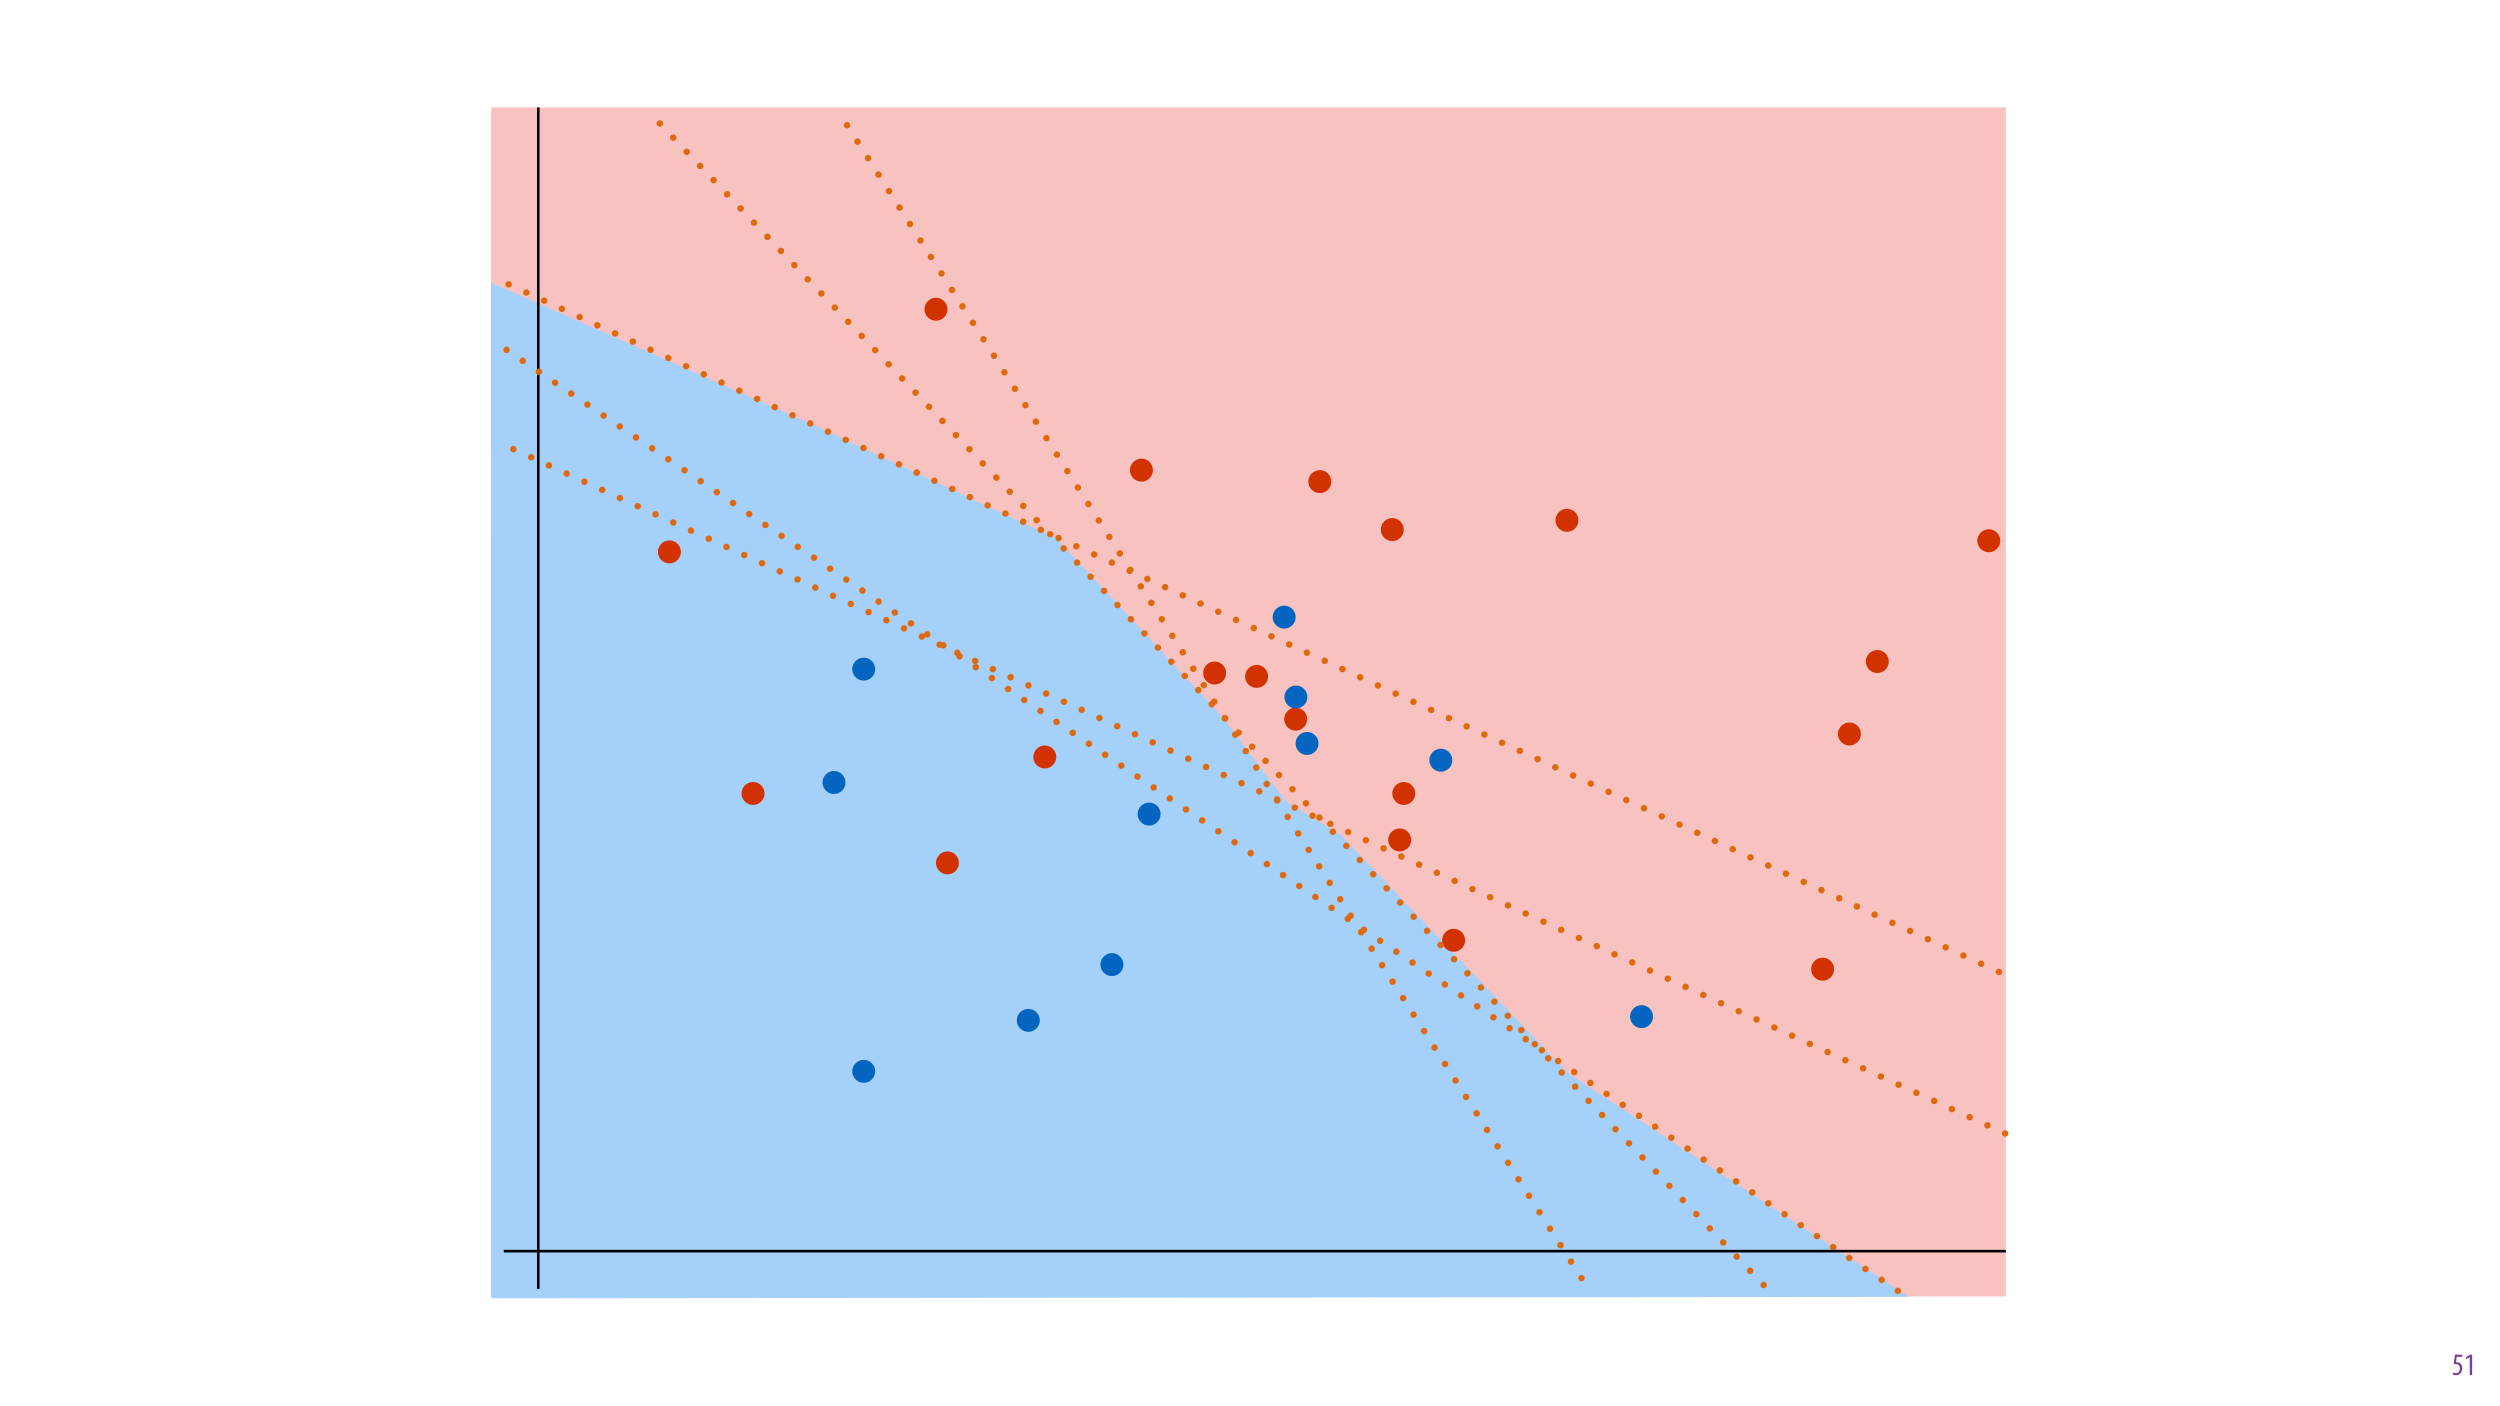 <?xml version="1.0" encoding="UTF-8"?>
<svg xmlns="http://www.w3.org/2000/svg" xmlns:xlink="http://www.w3.org/1999/xlink" width="1920pt" height="1080pt" viewBox="0 0 1920 1080" version="1.1">
<defs>
<g>
<symbol overflow="visible" id="glyph0-0">
<path style="stroke:none;" d="M 0 0 L 12 0 L 12 -16.797 L 0 -16.797 Z M 6 -9.484 L 1.922 -15.594 L 10.078 -15.594 Z M 6.719 -8.406 L 10.797 -14.516 L 10.797 -2.281 Z M 1.922 -1.203 L 6 -7.312 L 10.078 -1.203 Z M 1.203 -14.516 L 5.281 -8.406 L 1.203 -2.281 Z M 1.203 -14.516 "/>
</symbol>
<symbol overflow="visible" id="glyph0-1">
<path style="stroke:none;" d="M 7.984 -15.594 L 2.406 -15.594 L 1.422 -8.375 C 1.703 -8.422 2.062 -8.453 2.641 -8.453 C 4.656 -8.453 6.172 -7.422 6.172 -4.938 C 6.172 -2.562 4.797 -1.344 3.219 -1.344 C 2.359 -1.344 1.516 -1.688 1.031 -1.969 L 0.625 -0.484 C 1.25 -0.078 2.328 0.188 3.266 0.188 C 6.047 0.188 7.984 -2.047 7.984 -5.141 C 7.984 -6.719 7.516 -7.875 6.703 -8.688 C 5.859 -9.5 4.562 -9.859 3.719 -9.859 C 3.5 -9.859 3.344 -9.859 3.141 -9.812 L 3.797 -13.969 L 7.984 -13.969 Z M 7.984 -15.594 "/>
</symbol>
<symbol overflow="visible" id="glyph0-2">
<path style="stroke:none;" d="M 4.516 0 L 6.344 0 L 6.344 -15.594 L 4.797 -15.594 L 1.516 -13.688 L 1.875 -12.234 L 4.469 -13.734 L 4.516 -13.734 Z M 4.516 0 "/>
</symbol>
</g>
<clipPath id="clip1">
  <path d="M 374 258 L 1470 258 L 1470 1001 L 374 1001 Z M 374 258 "/>
</clipPath>
<clipPath id="clip2">
  <path d="M 375.809 254.297 L 1472.977 996.293 L 1467.895 1003.809 L 370.727 261.812 Z M 375.809 254.297 "/>
</clipPath>
<clipPath id="clip3">
  <path d="M 640 81 L 1226 81 L 1226 997 L 640 997 Z M 640 81 "/>
</clipPath>
<clipPath id="clip4">
  <path d="M 644.125 77.652 L 1229.203 995.645 L 1221.555 1000.52 L 636.477 82.531 Z M 644.125 77.652 "/>
</clipPath>
<clipPath id="clip5">
  <path d="M 494 81 L 1368 81 L 1368 1000 L 494 1000 Z M 494 81 "/>
</clipPath>
<clipPath id="clip6">
  <path d="M 496.867 77.898 L 1371.168 997.559 L 1364.594 1003.809 L 490.293 84.148 Z M 496.867 77.898 "/>
</clipPath>
<clipPath id="clip7">
  <path d="M 374 209 L 1544 209 L 1544 753 L 374 753 Z M 374 209 "/>
</clipPath>
<clipPath id="clip8">
  <path d="M 375.254 206.242 L 1547.141 747.398 L 1543.336 755.633 L 371.449 214.477 Z M 375.254 206.242 "/>
</clipPath>
<clipPath id="clip9">
  <path d="M 378 336 L 1546 336 L 1546 874 L 378 874 Z M 378 336 "/>
</clipPath>
<clipPath id="clip10">
  <path d="M 378.852 332.871 L 1548.988 869.164 L 1545.211 877.41 L 375.07 341.117 Z M 378.852 332.871 "/>
</clipPath>
</defs>
<g id="surface1">
<rect x="0" y="0" width="1920" height="1080" style="fill:rgb(100%,100%,100%);fill-opacity:1;stroke:none;"/>
<g style="fill:rgb(46.666%,24.706%,60.785%);fill-opacity:1;">
  <use xlink:href="#glyph0-1" x="1883.02" y="1056"/>
  <use xlink:href="#glyph0-2" x="1892.26" y="1056"/>
</g>
<path style=" stroke:none;fill-rule:nonzero;fill:rgb(92.549%,36.47%,34.117%);fill-opacity:0.372;" d="M 377.191 995.684 L 1540.453 995.684 L 1540.453 82.492 L 377.191 82.492 Z M 377.191 995.684 "/>
<path style=" stroke:none;fill-rule:nonzero;fill:rgb(64.706%,81.569%,97.647%);fill-opacity:1;" d="M 377.191 217.004 L 623.906 326.016 L 811.535 413.59 L 937.512 549.199 L 988.469 616.164 L 1030.172 641.598 L 1204.293 824.266 L 1465.941 995.984 L 377.227 997.094 Z M 377.191 217.004 "/>
<path style="fill:none;stroke-width:2;stroke-linecap:butt;stroke-linejoin:miter;stroke:rgb(0%,0%,0%);stroke-opacity:1;stroke-miterlimit:4;" d="M -0.001 0.001 L 907.534 0.001 " transform="matrix(0,-1,1,0,413.402,990.026)"/>
<path style=" stroke:none;fill-rule:nonzero;fill:rgb(82.353%,19.608%,0%);fill-opacity:1;" d="M 712.574 243.754 C 709.129 240.309 709.129 234.723 712.574 231.277 C 716.02 227.832 721.605 227.832 725.051 231.277 C 728.496 234.723 728.496 240.309 725.051 243.754 C 721.605 247.199 716.02 247.199 712.574 243.754 Z M 712.574 243.754 "/>
<path style=" stroke:none;fill-rule:nonzero;fill:rgb(82.353%,19.608%,0%);fill-opacity:1;" d="M 870.371 367.297 C 866.926 363.852 866.926 358.266 870.371 354.824 C 873.816 351.379 879.402 351.379 882.848 354.824 C 886.289 358.266 886.289 363.852 882.848 367.297 C 879.402 370.742 873.816 370.742 870.371 367.297 Z M 870.371 367.297 "/>
<path style=" stroke:none;fill-rule:nonzero;fill:rgb(82.353%,19.608%,0%);fill-opacity:1;" d="M 1007.379 376.117 C 1003.934 372.676 1003.934 367.09 1007.379 363.645 C 1010.824 360.199 1016.41 360.199 1019.855 363.645 C 1023.301 367.09 1023.301 372.676 1019.855 376.117 C 1016.41 379.562 1010.824 379.562 1007.379 376.117 Z M 1007.379 376.117 "/>
<path style=" stroke:none;fill-rule:nonzero;fill:rgb(82.353%,19.608%,0%);fill-opacity:1;" d="M 1063.039 412.969 C 1059.594 409.523 1059.594 403.938 1063.039 400.492 C 1066.484 397.047 1072.066 397.047 1075.512 400.492 C 1078.957 403.938 1078.957 409.523 1075.512 412.969 C 1072.066 416.41 1066.484 416.41 1063.039 412.969 Z M 1063.039 412.969 "/>
<path style=" stroke:none;fill-rule:nonzero;fill:rgb(82.353%,19.608%,0%);fill-opacity:1;" d="M 1197.191 405.832 C 1193.746 402.387 1193.746 396.801 1197.191 393.355 C 1200.637 389.91 1206.223 389.91 1209.668 393.355 C 1213.113 396.801 1213.113 402.387 1209.668 405.832 C 1206.223 409.277 1200.637 409.277 1197.191 405.832 Z M 1197.191 405.832 "/>
<path style=" stroke:none;fill-rule:nonzero;fill:rgb(82.353%,19.608%,0%);fill-opacity:1;" d="M 1435.527 514.297 C 1432.086 510.852 1432.086 505.266 1435.527 501.82 C 1438.973 498.375 1444.559 498.375 1448.004 501.82 C 1451.449 505.266 1451.449 510.852 1448.004 514.297 C 1444.559 517.742 1438.973 517.742 1435.527 514.297 Z M 1435.527 514.297 "/>
<path style=" stroke:none;fill-rule:nonzero;fill:rgb(82.353%,19.608%,0%);fill-opacity:1;" d="M 1414.121 569.957 C 1410.676 566.512 1410.676 560.926 1414.121 557.48 C 1417.566 554.035 1423.152 554.035 1426.598 557.48 C 1430.039 560.926 1430.039 566.512 1426.598 569.957 C 1423.152 573.398 1417.566 573.398 1414.121 569.957 Z M 1414.121 569.957 "/>
<path style=" stroke:none;fill-rule:nonzero;fill:rgb(82.353%,19.608%,0%);fill-opacity:1;" d="M 1521.16 421.531 C 1517.715 418.086 1517.715 412.5 1521.16 409.055 C 1524.605 405.609 1530.188 405.609 1533.633 409.055 C 1537.078 412.5 1537.078 418.086 1533.633 421.531 C 1530.188 424.977 1524.605 424.977 1521.16 421.531 Z M 1521.16 421.531 "/>
<path style=" stroke:none;fill-rule:nonzero;fill:rgb(82.353%,19.608%,0%);fill-opacity:1;" d="M 958.855 525.715 C 955.41 522.27 955.41 516.684 958.855 513.238 C 962.301 509.793 967.887 509.793 971.332 513.238 C 974.773 516.684 974.773 522.27 971.332 525.715 C 967.887 529.156 962.301 529.156 958.855 525.715 Z M 958.855 525.715 "/>
<path style=" stroke:none;fill-rule:nonzero;fill:rgb(82.353%,19.608%,0%);fill-opacity:1;" d="M 926.602 523.117 C 923.156 519.672 923.156 514.086 926.602 510.641 C 930.047 507.195 935.633 507.195 939.078 510.641 C 942.523 514.086 942.523 519.672 939.078 523.117 C 935.633 526.562 930.047 526.562 926.602 523.117 Z M 926.602 523.117 "/>
<path style=" stroke:none;fill-rule:nonzero;fill:rgb(82.353%,19.608%,0%);fill-opacity:1;" d="M 988.824 558.539 C 985.379 555.094 985.379 549.508 988.824 546.062 C 992.27 542.617 997.855 542.617 1001.301 546.062 C 1004.746 549.508 1004.746 555.094 1001.301 558.539 C 997.855 561.984 992.27 561.984 988.824 558.539 Z M 988.824 558.539 "/>
<path style=" stroke:none;fill-rule:nonzero;fill:rgb(82.353%,19.608%,0%);fill-opacity:1;" d="M 1068.746 651.305 C 1065.301 647.859 1065.301 642.273 1068.746 638.828 C 1072.191 635.383 1077.777 635.383 1081.223 638.828 C 1084.668 642.273 1084.668 647.859 1081.223 651.305 C 1077.777 654.75 1072.191 654.75 1068.746 651.305 Z M 1068.746 651.305 "/>
<path style=" stroke:none;fill-rule:nonzero;fill:rgb(82.353%,19.608%,0%);fill-opacity:1;" d="M 507.871 430.094 C 504.426 426.648 504.426 421.062 507.871 417.617 C 511.316 414.172 516.902 414.172 520.344 417.617 C 523.789 421.062 523.789 426.648 520.344 430.094 C 516.902 433.539 511.316 433.539 507.871 430.094 Z M 507.871 430.094 "/>
<path style=" stroke:none;fill-rule:nonzero;fill:rgb(82.353%,19.608%,0%);fill-opacity:1;" d="M 1071.859 615.625 C 1068.414 612.18 1068.414 606.594 1071.859 603.148 C 1075.305 599.703 1080.891 599.703 1084.336 603.148 C 1087.781 606.594 1087.781 612.18 1084.336 615.625 C 1080.891 619.07 1075.305 619.07 1071.859 615.625 Z M 1071.859 615.625 "/>
<path style=" stroke:none;fill-rule:nonzero;fill:rgb(82.353%,19.608%,0%);fill-opacity:1;" d="M 796.156 587.598 C 792.715 584.152 792.715 578.566 796.156 575.121 C 799.602 571.68 805.188 571.68 808.633 575.121 C 812.078 578.566 812.078 584.152 808.633 587.598 C 805.188 591.043 799.602 591.043 796.156 587.598 Z M 796.156 587.598 "/>
<path style=" stroke:none;fill-rule:nonzero;fill:rgb(82.353%,19.608%,0%);fill-opacity:1;" d="M 721.395 668.945 C 717.953 665.5 717.953 659.918 721.395 656.473 C 724.84 653.027 730.426 653.027 733.871 656.473 C 737.316 659.918 737.316 665.5 733.871 668.945 C 730.426 672.391 724.84 672.391 721.395 668.945 Z M 721.395 668.945 "/>
<path style=" stroke:none;fill-rule:nonzero;fill:rgb(82.353%,19.608%,0%);fill-opacity:1;" d="M 572.094 615.625 C 568.648 612.18 568.648 606.594 572.094 603.148 C 575.539 599.703 581.121 599.703 584.566 603.148 C 588.012 606.594 588.012 612.18 584.566 615.625 C 581.121 619.07 575.539 619.07 572.094 615.625 Z M 572.094 615.625 "/>
<path style=" stroke:none;fill-rule:nonzero;fill:rgb(82.353%,19.608%,0%);fill-opacity:1;" d="M 1110.137 728.371 C 1106.691 724.926 1106.691 719.34 1110.137 715.895 C 1113.578 712.449 1119.164 712.449 1122.609 715.895 C 1126.055 719.34 1126.055 724.926 1122.609 728.371 C 1119.164 731.816 1113.578 731.816 1110.137 728.371 Z M 1110.137 728.371 "/>
<path style=" stroke:none;fill-rule:nonzero;fill:rgb(1.176%,39.607%,75.294%);fill-opacity:1;" d="M 657.102 829.023 C 653.656 825.582 653.656 819.996 657.102 816.551 C 660.547 813.105 666.133 813.105 669.578 816.551 C 673.023 819.996 673.023 825.582 669.578 829.023 C 666.133 832.469 660.547 832.469 657.102 829.023 Z M 657.102 829.023 "/>
<path style=" stroke:none;fill-rule:nonzero;fill:rgb(1.176%,39.607%,75.294%);fill-opacity:1;" d="M 783.5 789.871 C 780.055 786.426 780.055 780.84 783.5 777.398 C 786.945 773.953 792.531 773.953 795.977 777.398 C 799.422 780.84 799.422 786.426 795.977 789.871 C 792.531 793.316 786.945 793.316 783.5 789.871 Z M 783.5 789.871 "/>
<path style=" stroke:none;fill-rule:nonzero;fill:rgb(1.176%,39.607%,75.294%);fill-opacity:1;" d="M 847.723 747.059 C 844.277 743.613 844.277 738.027 847.723 734.582 C 851.168 731.137 856.754 731.137 860.199 734.582 C 863.645 738.027 863.645 743.613 860.199 747.059 C 856.754 750.5 851.168 750.5 847.723 747.059 Z M 847.723 747.059 "/>
<path style=" stroke:none;fill-rule:nonzero;fill:rgb(1.176%,39.607%,75.294%);fill-opacity:1;" d="M 876.266 631.457 C 872.82 628.012 872.82 622.426 876.266 618.98 C 879.711 615.535 885.297 615.535 888.742 618.98 C 892.188 622.426 892.188 628.012 888.742 631.457 C 885.297 634.902 879.711 634.902 876.266 631.457 Z M 876.266 631.457 "/>
<path style=" stroke:none;fill-rule:nonzero;fill:rgb(1.176%,39.607%,75.294%);fill-opacity:1;" d="M 1254.465 787.016 C 1251.02 783.574 1251.02 777.988 1254.465 774.543 C 1257.91 771.098 1263.496 771.098 1266.941 774.543 C 1270.387 777.988 1270.387 783.574 1266.941 787.016 C 1263.496 790.461 1257.91 790.461 1254.465 787.016 Z M 1254.465 787.016 "/>
<path style=" stroke:none;fill-rule:nonzero;fill:rgb(1.176%,39.607%,75.294%);fill-opacity:1;" d="M 997.574 577.223 C 994.133 573.777 994.133 568.195 997.574 564.75 C 1001.02 561.305 1006.605 561.305 1010.051 564.75 C 1013.496 568.195 1013.496 573.777 1010.051 577.223 C 1006.605 580.668 1001.02 580.668 997.574 577.223 Z M 997.574 577.223 "/>
<path style=" stroke:none;fill-rule:nonzero;fill:rgb(1.176%,39.607%,75.294%);fill-opacity:1;" d="M 1100.332 590.066 C 1096.887 586.625 1096.887 581.039 1100.332 577.594 C 1103.777 574.148 1109.363 574.148 1112.809 577.594 C 1116.254 581.039 1116.254 586.625 1112.809 590.066 C 1109.363 593.512 1103.777 593.512 1100.332 590.066 Z M 1100.332 590.066 "/>
<path style=" stroke:none;fill-rule:nonzero;fill:rgb(1.176%,39.607%,75.294%);fill-opacity:1;" d="M 989.012 541.543 C 985.566 538.102 985.566 532.516 989.012 529.07 C 992.457 525.625 998.043 525.625 1001.488 529.07 C 1004.934 532.516 1004.934 538.102 1001.488 541.543 C 998.043 544.988 992.457 544.988 989.012 541.543 Z M 989.012 541.543 "/>
<path style=" stroke:none;fill-rule:nonzero;fill:rgb(1.176%,39.607%,75.294%);fill-opacity:1;" d="M 980.004 480.176 C 976.559 476.73 976.559 471.145 980.004 467.703 C 983.449 464.258 989.035 464.258 992.48 467.703 C 995.926 471.145 995.926 476.73 992.48 480.176 C 989.035 483.621 983.449 483.621 980.004 480.176 Z M 980.004 480.176 "/>
<path style=" stroke:none;fill-rule:nonzero;fill:rgb(1.176%,39.607%,75.294%);fill-opacity:1;" d="M 634.27 607.195 C 630.824 603.75 630.824 598.164 634.27 594.719 C 637.715 591.273 643.297 591.273 646.742 594.719 C 650.188 598.164 650.188 603.75 646.742 607.195 C 643.297 610.641 637.715 610.641 634.27 607.195 Z M 634.27 607.195 "/>
<path style=" stroke:none;fill-rule:nonzero;fill:rgb(1.176%,39.607%,75.294%);fill-opacity:1;" d="M 657.102 520.137 C 653.656 516.691 653.656 511.105 657.102 507.66 C 660.547 504.219 666.133 504.219 669.578 507.66 C 673.023 511.105 673.023 516.691 669.578 520.137 C 666.133 523.582 660.547 523.582 657.102 520.137 Z M 657.102 520.137 "/>
<path style=" stroke:none;fill-rule:nonzero;fill:rgb(82.353%,19.608%,0%);fill-opacity:1;" d="M 1393.52 750.586 C 1390.074 747.141 1390.074 741.555 1393.52 738.109 C 1396.965 734.664 1402.551 734.664 1405.996 738.109 C 1409.441 741.555 1409.441 747.141 1405.996 750.586 C 1402.551 754.031 1396.965 754.031 1393.52 750.586 Z M 1393.52 750.586 "/>
<g clip-path="url(#clip1)" clip-rule="nonzero">
<g clip-path="url(#clip2)" clip-rule="nonzero">
<path style="fill:none;stroke-width:5;stroke-linecap:round;stroke-linejoin:round;stroke:rgb(87.059%,41.568%,6.274%);stroke-opacity:1;stroke-dasharray:0.005,15;stroke-dashoffset:0.5;stroke-miterlimit:4;" d="M -0 -0.001 L 1315.441 -0 " transform="matrix(0.828,0.56,-0.56,0.828,377.023,260.594)"/>
</g>
</g>
<g clip-path="url(#clip3)" clip-rule="nonzero">
<g clip-path="url(#clip4)" clip-rule="nonzero">
<path style="fill:none;stroke-width:5;stroke-linecap:round;stroke-linejoin:round;stroke:rgb(87.059%,41.568%,6.274%);stroke-opacity:1;stroke-dasharray:0.005,15;stroke-dashoffset:0.5;stroke-miterlimit:4;" d="M 0 0.002 L 1079.516 -0.001 " transform="matrix(0.537,0.843,-0.843,0.537,642.74,83.917)"/>
</g>
</g>
<g clip-path="url(#clip5)" clip-rule="nonzero">
<g clip-path="url(#clip6)" clip-rule="nonzero">
<path style="fill:none;stroke-width:5;stroke-linecap:round;stroke-linejoin:round;stroke:rgb(87.059%,41.568%,6.274%);stroke-opacity:1;stroke-dasharray:0.005,15;stroke-dashoffset:0.5;stroke-miterlimit:4;" d="M -0 0.002 L 1259.859 -0 " transform="matrix(0.689,0.725,-0.725,0.689,496.704,84.311)"/>
</g>
</g>
<g clip-path="url(#clip7)" clip-rule="nonzero">
<g clip-path="url(#clip8)" clip-rule="nonzero">
<path style="fill:none;stroke-width:5;stroke-linecap:round;stroke-linejoin:round;stroke:rgb(87.059%,41.568%,6.274%);stroke-opacity:1;stroke-dasharray:0.005,15;stroke-dashoffset:0.5;stroke-miterlimit:4;" d="M 0.001 0.002 L 1281.732 -0.002 " transform="matrix(0.908,0.419,-0.419,0.908,377.469,212.26)"/>
</g>
</g>
<g clip-path="url(#clip9)" clip-rule="nonzero">
<g clip-path="url(#clip10)" clip-rule="nonzero">
<path style="fill:none;stroke-width:5;stroke-linecap:round;stroke-linejoin:round;stroke:rgb(87.059%,41.568%,6.274%);stroke-opacity:1;stroke-dasharray:0.005,15;stroke-dashoffset:0.5;stroke-miterlimit:4;" d="M 0.002 0 L 1278.109 0.002 " transform="matrix(0.909,0.417,-0.417,0.909,381.084,338.886)"/>
</g>
</g>
<path style="fill:none;stroke-width:2;stroke-linecap:butt;stroke-linejoin:miter;stroke:rgb(0%,0%,0%);stroke-opacity:1;stroke-miterlimit:4;" d="M 0.001 -0.001 L 1153.548 -0.001 " transform="matrix(1,0,0,1,386.905,960.88)"/>
</g>
</svg>
